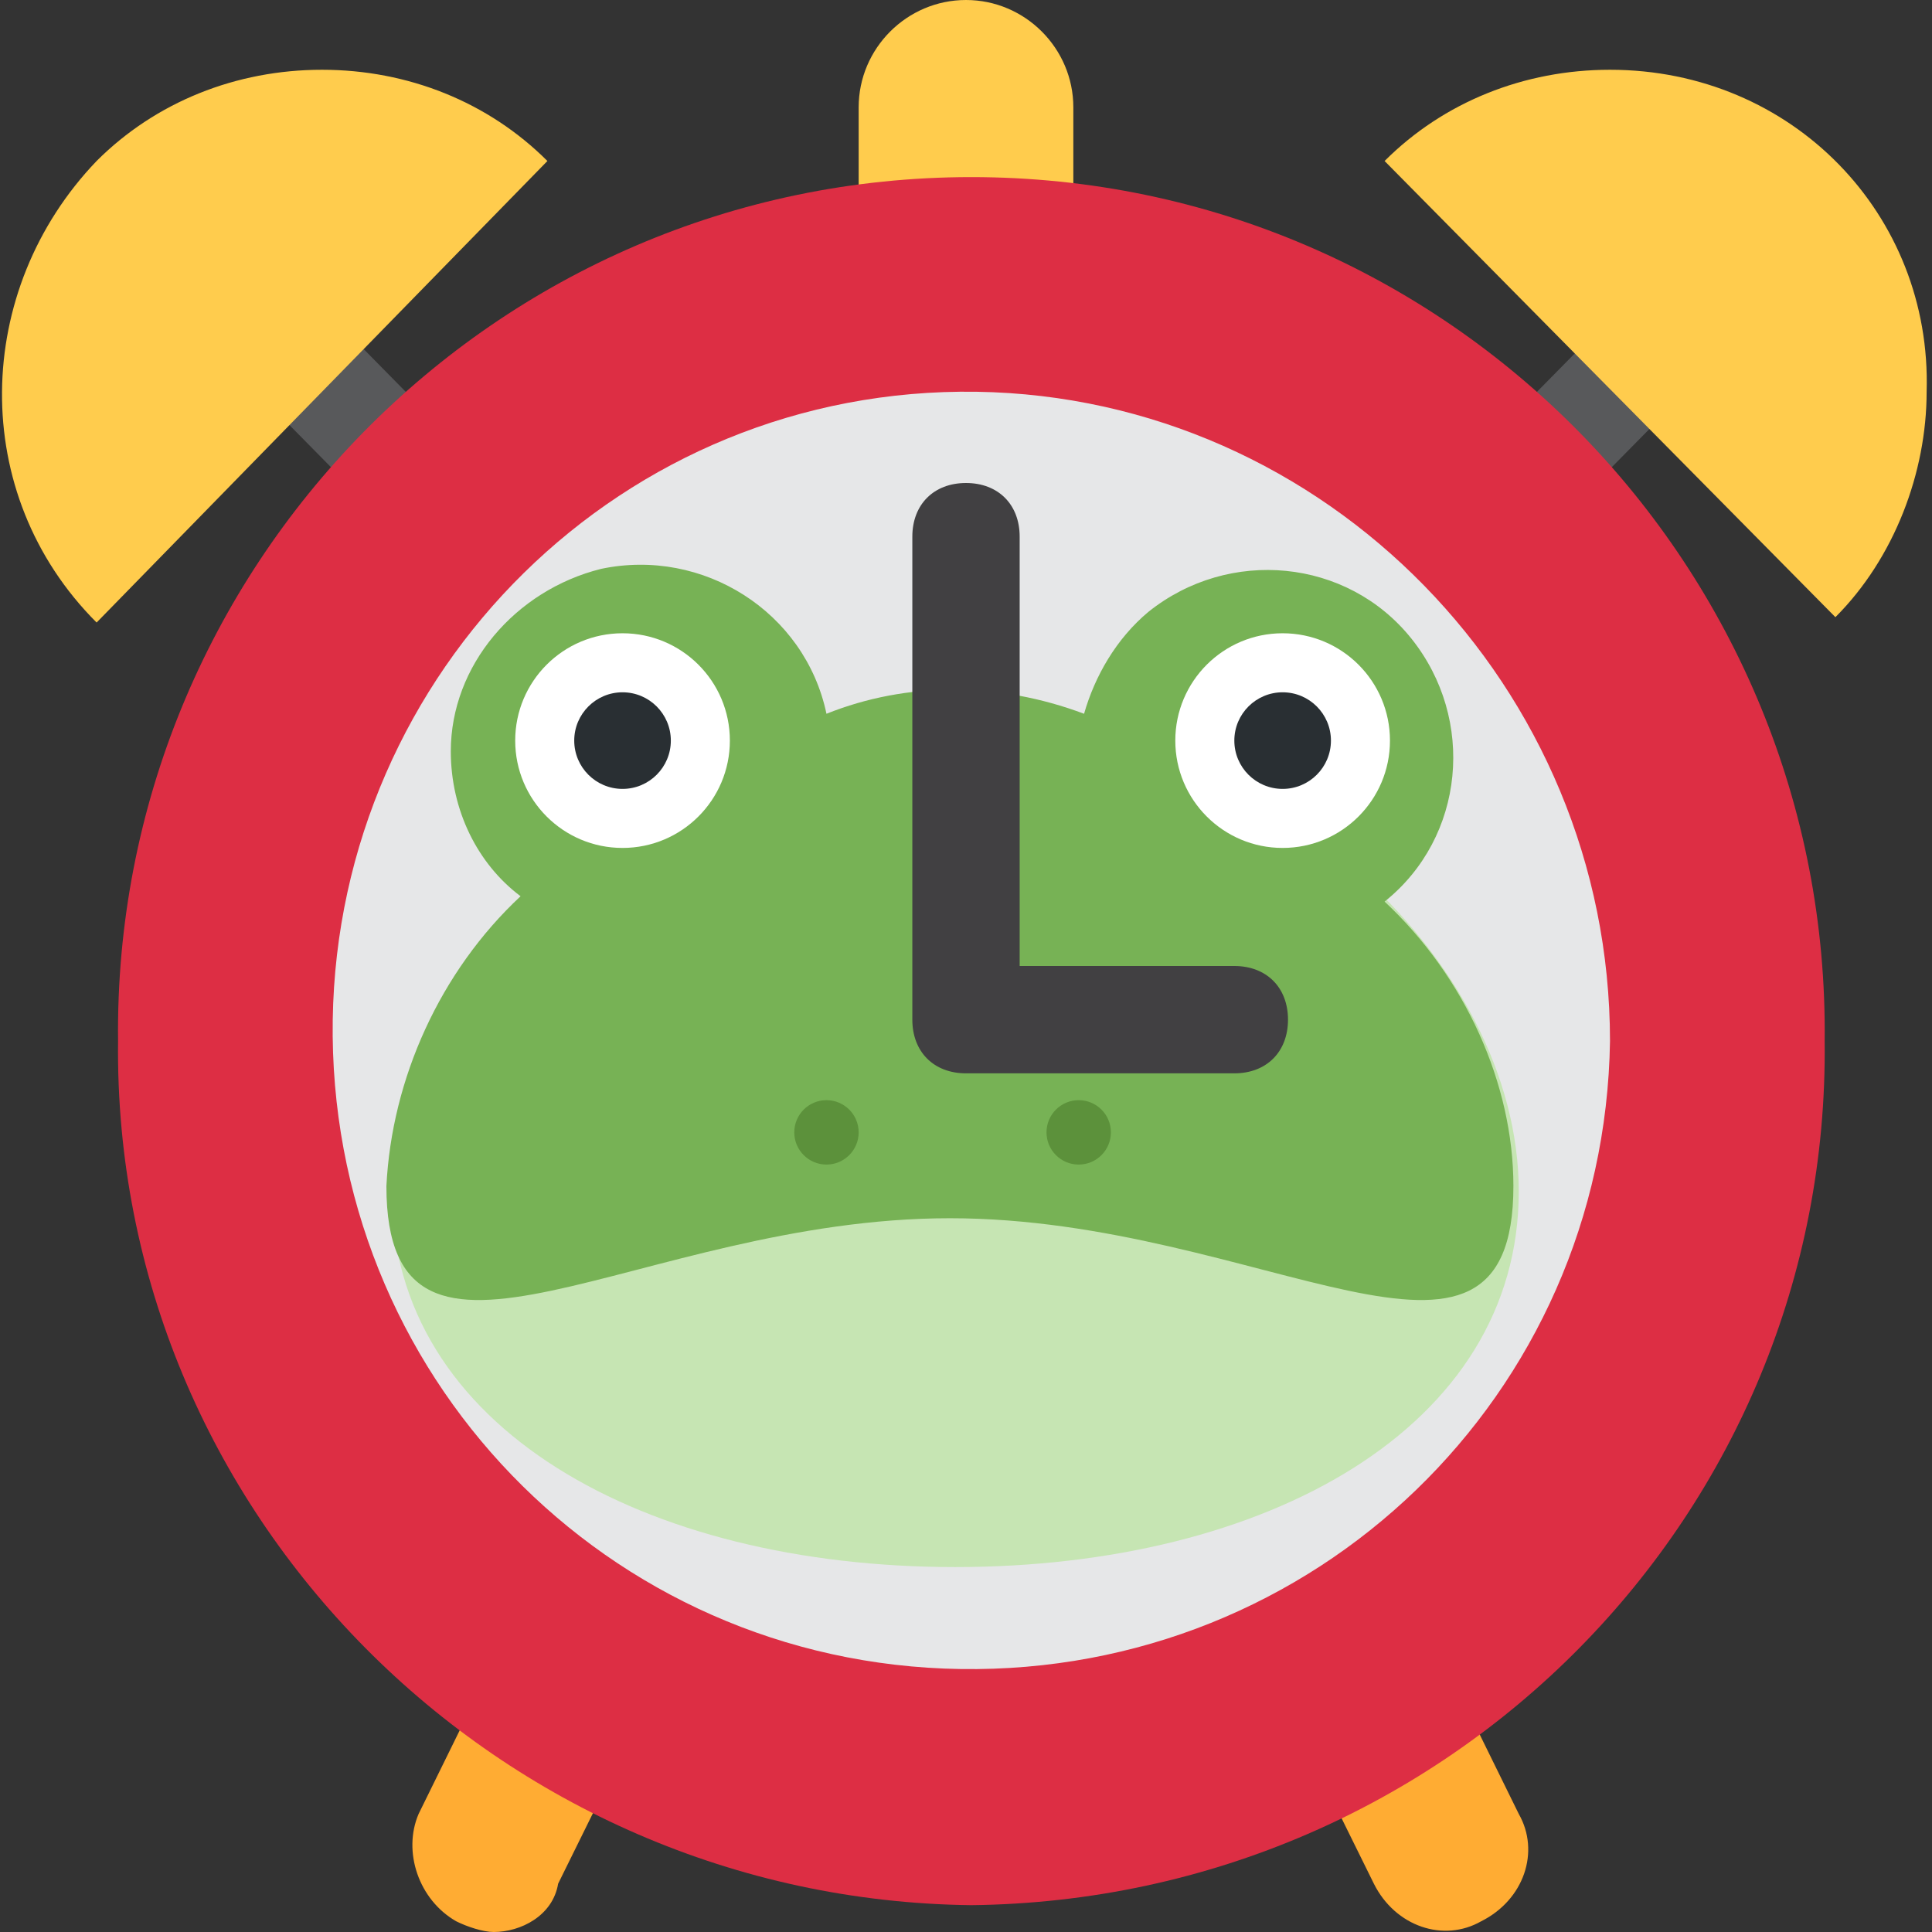 <?xml version="1.0" encoding="utf-8"?>
<!-- Generator: Adobe Illustrator 25.0.0, SVG Export Plug-In . SVG Version: 6.00 Build 0)  -->
<svg version="1.1" id="Ebene_1" xmlns="http://www.w3.org/2000/svg" xmlns:xlink="http://www.w3.org/1999/xlink" x="0px" y="0px"
	 viewBox="0 0 36 36" style="enable-background:new 0 0 36 36;" xml:space="preserve">
<rect x="0" y="0" width="36" height="36" fill="#333333" stroke="none"/>
<style type="text/css">
	.st0{fill:#FFCC4D;}
	.st1{fill:#FFAC33;}
	.st2{fill:#58595B;}
	.st3{fill:#DD2E44;}
	.st4{fill:#E6E7E8;}
	.st5{fill:#C6E5B3;}
	.st6{fill:#77B255;}
	.st7{fill:#FFFFFF;}
	.st8{fill:#292F33;}
	.st9{fill:#5C913B;}
	.st10{fill:#414042;}
</style>
<g id="Ebene_2_1_">
	<g id="Ebene_1-2">
		<path class="st0" d="M20,6c0,1.1-0.9,2-2,2s-2-0.9-2-2V2c0-1.1,0.9-2,2-2s2,0.9,2,2V6z"/>
		<path class="st1" d="M9.2,36c-0.2,0-0.5-0.1-0.7-0.2c-0.7-0.4-1-1.3-0.7-2l8.9-18.1c0.3-0.7,1.2-1,2-0.7c0.3,0.1,0.6,0.4,0.7,0.7
			l8.9,18.1c0.4,0.7,0.1,1.6-0.7,2c-0.7,0.4-1.6,0.1-2-0.7c0,0,0,0,0,0l-7.6-15.4l-7.6,15.4C10.3,35.7,9.7,36,9.2,36z"/>
		<path class="st2" d="M18.1,20.4c-0.3,0-0.5-0.1-0.7-0.3L3.5,6c-0.4-0.4-0.4-1,0-1.4c0,0,0,0,0,0c0.4-0.4,1-0.4,1.4,0L18.1,18
			L31.3,4.6c0.4-0.4,1-0.4,1.4,0c0.4,0.4,0.4,1,0,1.4c0,0,0,0,0,0L18.8,20.1C18.6,20.3,18.4,20.4,18.1,20.4z"/>
		<path class="st3" d="M34,19.4c0.1,8.8-7,16-15.9,16.1c-8.8-0.1-16-7.3-15.9-16.1c0,0,0,0,0,0c-0.1-8.8,7-16.1,15.9-16.1
			c0,0,0,0,0,0C27,3.3,34.1,10.6,34,19.4C34,19.4,34,19.4,34,19.4z"/>
		<path class="st4" d="M30,19.4c-0.1,6.6-5.5,11.8-12.1,11.7C11.3,31,6.1,25.6,6.2,19c0.1-6.5,5.4-11.8,12-11.7
			C24.7,7.4,30,12.8,30,19.4z"/>
		<path class="st0" d="M30,1.3c-1.6,0-3.1,0.6-4.2,1.7l8.4,8.5c1.1-1.1,1.7-2.7,1.7-4.2C36,4,33.4,1.3,30,1.3C30,1.3,30,1.3,30,1.3z
			 M6,1.3c1.6,0,3.1,0.6,4.2,1.7l-8.4,8.6c-2.4-2.4-2.3-6.2,0-8.6C2.9,1.9,4.4,1.3,6,1.3z"/>
		<path class="st5" d="M28.3,22.2c0,4.4-4.7,7-10.5,7s-10.5-2.6-10.5-7s4.7-8.8,10.5-8.8S28.3,17.9,28.3,22.2z"/>
		<path class="st6" d="M25.8,16.8c1.5-1.2,1.7-3.4,0.5-4.9c-1.2-1.5-3.4-1.7-4.9-0.5c-0.6,0.5-1,1.2-1.2,1.9c-1.6-0.6-3.3-0.6-4.8,0
			c-0.4-1.9-2.3-3.1-4.2-2.7c-1.6,0.4-2.8,1.8-2.8,3.4c0,1.1,0.5,2.1,1.3,2.7c-1.5,1.4-2.4,3.4-2.5,5.4c0,4.4,4.7,0.6,10.5,0.6
			s10.5,3.8,10.5-0.6C28.2,20.2,27.3,18.2,25.8,16.8z"/>
		<circle class="st7" cx="11.6" cy="13.8" r="2"/>
		<circle class="st8" cx="11.6" cy="13.8" r="0.9"/>
		<circle class="st7" cx="23.9" cy="13.8" r="2"/>
		<circle class="st8" cx="23.9" cy="13.8" r="0.9"/>
		<circle class="st9" cx="15.4" cy="21.1" r="0.6"/>
		<circle class="st9" cx="20.1" cy="21.1" r="0.6"/>
		<path class="st10" d="M23,20h-5c-0.6,0-1-0.4-1-1v-9c0-0.6,0.4-1,1-1s1,0.4,1,1v8h4c0.6,0,1,0.4,1,1S23.6,20,23,20z"/>
	</g>
</g>
</svg>
